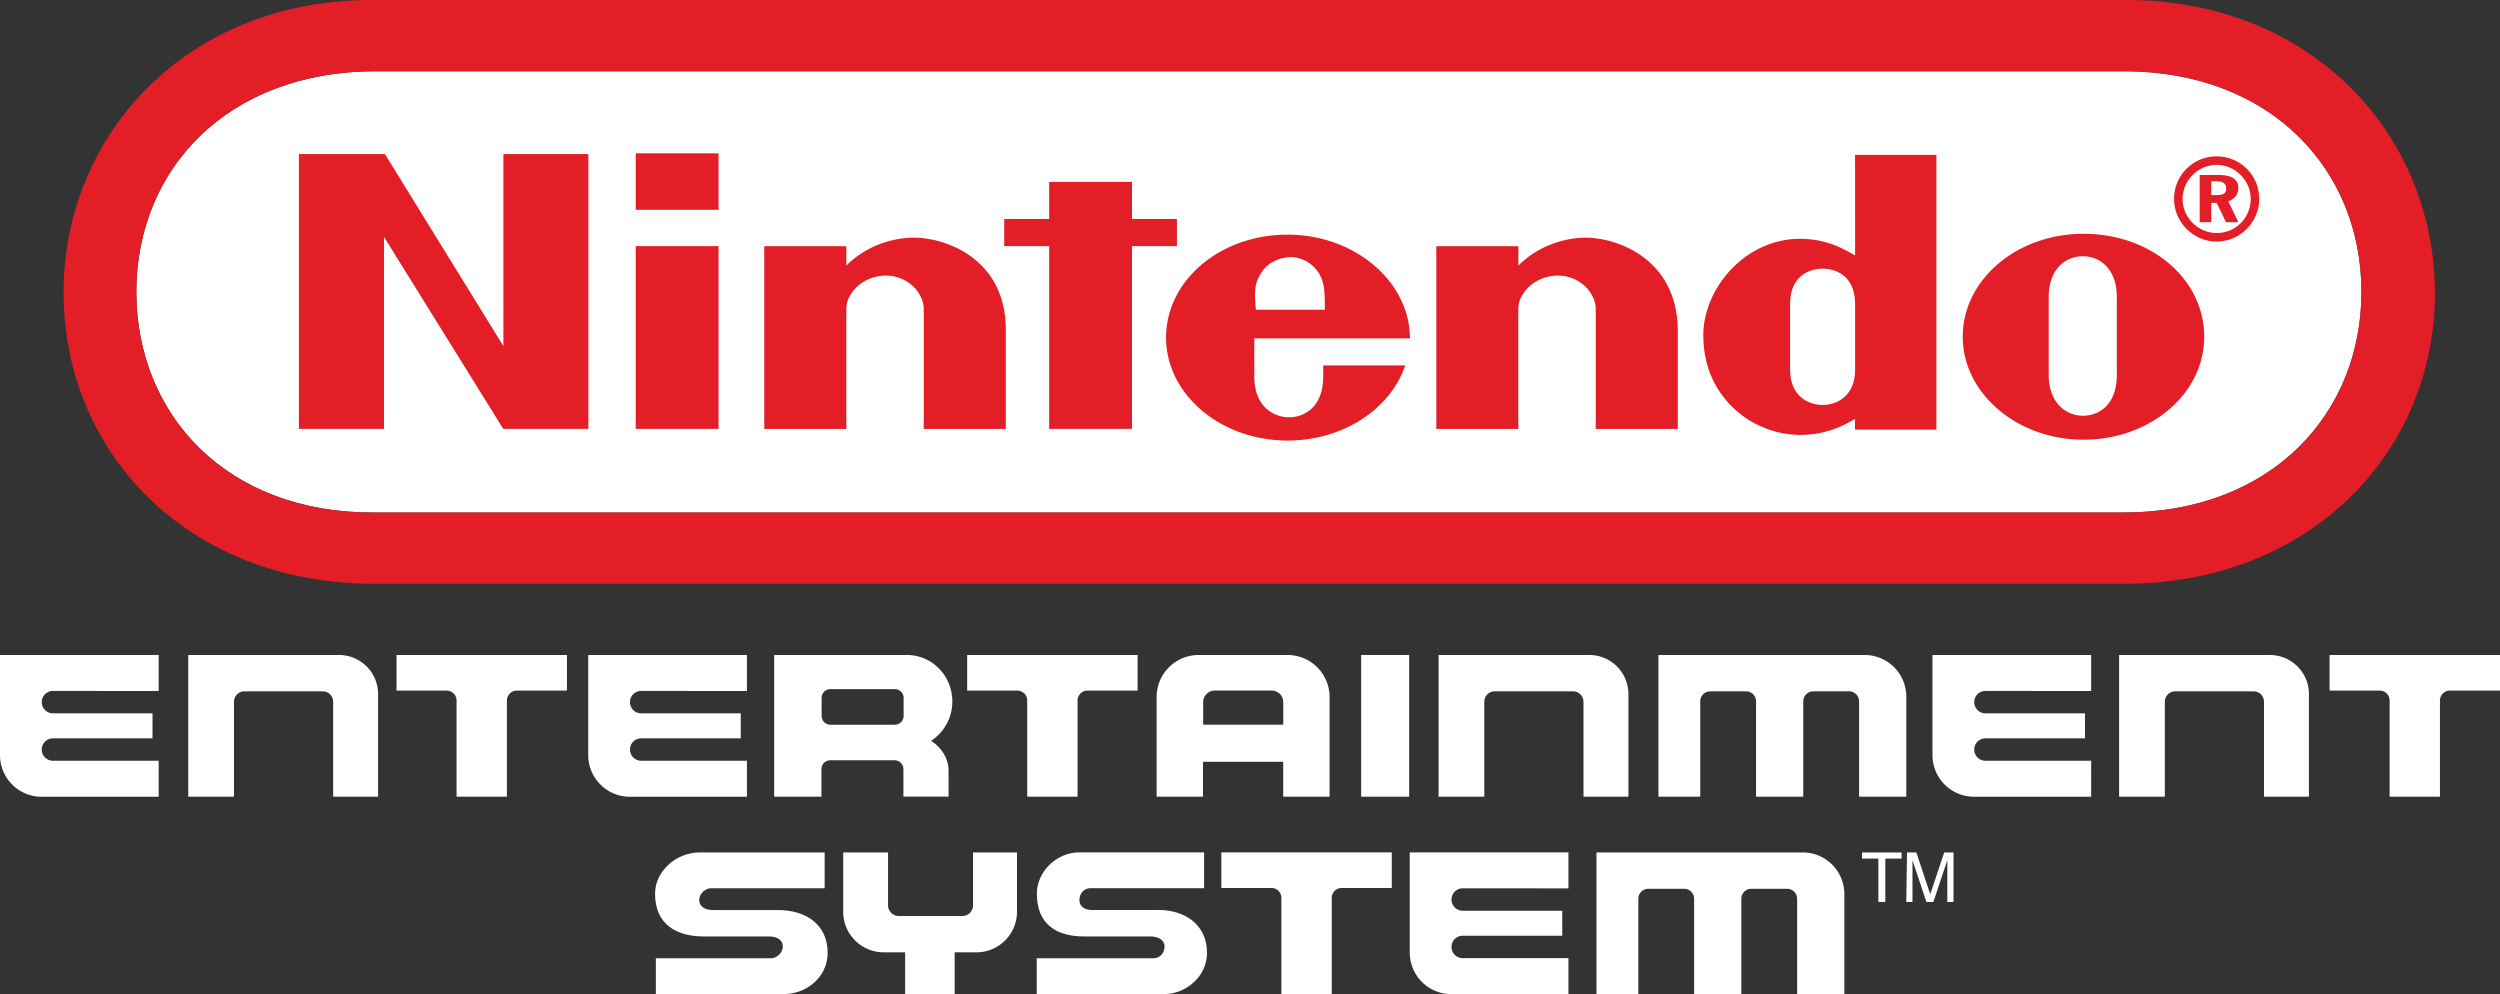 <?xml version="1.0" encoding="UTF-8" standalone="no"?>
<svg
   id="Layer_1"
   data-name="Layer 1"
   viewBox="0 0 3839 1526.605"
   version="1.1"
   sodipodi:docname="nes-w.svg"
   inkscape:version="1.2 (dc2aedaf03, 2022-05-15)"
   xmlns:inkscape="http://www.inkscape.org/namespaces/inkscape"
   xmlns:sodipodi="http://sodipodi.sourceforge.net/DTD/sodipodi-0.dtd"
   xmlns="http://www.w3.org/2000/svg"
   xmlns:svg="http://www.w3.org/2000/svg">
  <rect x="0" y="0" width="3839" height="1526.605" fill="#333333" stroke="none"/>
  <defs
     id="defs51" />
  <sodipodi:namedview
     id="namedview49"
     pagecolor="#505050"
     bordercolor="#ffffff"
     borderopacity="1"
     inkscape:showpageshadow="0"
     inkscape:pageopacity="0"
     inkscape:pagecheckerboard="1"
     inkscape:deskcolor="#505050"
     showgrid="false"
     inkscape:zoom="0.10931261"
     inkscape:cx="1788.4488"
     inkscape:cy="-612.92106"
     inkscape:window-width="1920"
     inkscape:window-height="1017"
     inkscape:window-x="-8"
     inkscape:window-y="-8"
     inkscape:window-maximized="1"
     inkscape:current-layer="Layer_1" />
  <path
     d="M3261.2,787H574.4c-227.1,1.2-365-151-365-338.8s139.1-337.6,365-338.8H3261.2c225.9,0,365,151,365,338.8S3487.2,787,3261.2,787Z"
     transform="translate(0 0.005)"
     style="fill:#fff"
     id="path2" />
  <path
     d="M773,531.4,591.1,236.6H459v422H589.7V363.8l183.1,294.8h130.7v-422H773ZM1807.3,378V336.3h-69v-57H1611.1v57h-69V378h69V658.6h127.2V378ZM976.2,658.6h127.2V378H976.2Zm0-336.4h127.2V235.5H976.2ZM3199.4,359C3097.2,359,3014,429.2,3014,517.1c0,86.7,83.2,158.1,185.4,158.1s185.4-70.2,185.4-158.1C3384.8,429.2,3304.1,359,3199.4,359Zm51.2,216.4c0,45.2-26.2,63-52.3,63-25,0-52.3-19-52.3-63V456.5c0-44,26.2-63,52.3-63,25,0,52.3,17.8,52.3,63V575.4ZM2848.7,392.3c-20.2-11.9-41.7-22.5-71.4-25-91.5-8.3-161.7,72.5-161.7,147.4,0,97.5,74.9,134.4,86.7,139.1,42.8,20.2,97.5,20.2,146.2-10.7v16.7h125v-422H2848.6C2848.7,236.6,2848.7,327,2848.7,392.3Zm0,124.9v49.9c0,42.8-29.7,54.7-49.9,54.7s-49.9-11.9-49.9-54.7V467.3c0-44,29.7-54.7,49.9-54.7S2848.7,423.3,2848.7,467.3ZM1400.6,365c-41.7,1.2-77.2,19-101,42.8V378.1h-126v280.6h126V474.4c0-25,26.2-51.2,60.7-51.2s58.2,27.3,58.2,51.2v184.3h126v-152.2C1544.5,394.7,1448.3,363.8,1400.6,365Zm1032,0c-41.7,1.2-77.2,19-101,42.8V378.1h-126v280.6H2331.5V474.4c0-25,26.2-51.2,60.7-51.2s58.2,27.3,58.2,51.2v184.3h126v-152.2C2575.3,394.7,2478.9,363.8,2432.6,365Zm-267.5,154.6c0-86.7-84.4-159.3-187.9-159.3-103.4,0-186.6,70.2-186.6,158.1,0,86.7,83.2,158.1,186.6,158.1,85.6,0,158.1-48.7,180.7-115.4h-126v16.7c0,51.2-33.3,63-52.3,63s-53.5-11.9-53.5-63V519.6ZM1935.7,420.9c9.5-17.8,28.5-25,45.2-26.2,16.7,0,34.5,8.3,45.2,26.2,8.3,14.3,8.3,30.9,8.3,54.7h-105.9C1926.2,450.6,1926.2,435.2,1935.7,420.9Zm1501.5-132c0-14.3-10.7-20.2-30.9-20.2h-28.5v72.5h17.8V311.5h8.3l14.3,29.7h19l-15.5-32.1C3431.3,305.5,3437.2,298.4,3437.2,288.9Zm-33.3,10.7h-8.3V278.2h7.2c10.7,0,15.5,3.5,15.5,10.7C3419.3,297.3,3413.4,299.6,3403.9,299.6Zm0-59.5A65.168,65.168,0,0,0,3338.5,305.5c0,35.7,29.7,65.4,65.4,65.4s65.4-29.7,65.4-65.4A65.231,65.231,0,0,0,3403.9,240.1Zm0,117.7c-28.5,0-52.3-23.8-52.3-52.3s23.8-52.3,52.3-52.3S3456.2,277,3456.2,305.5C3456.1,334.1,3433.6,357.8,3403.9,357.8ZM3262.4,0H573.2C289.1-1.2,97.7,204.5,97.7,449.4s190.2,447,476.7,447H3262.4c285.3,0,476.7-202.1,476.7-447C3738,203.3,3546.5-1.2,3262.4,0ZM3261.2,787H574.4c-227.1,1.2-365-151-365-338.8s139.1-337.6,365-338.8H3261.2c225.9,0,365,151,365,338.8S3487.2,787,3261.2,787ZM3262.4,0H573.2C289.1-1.2,97.7,204.5,97.7,449.4s190.2,447,476.7,447H3262.4c285.3,0,476.7-202.1,476.7-447C3738,203.3,3546.5-1.2,3262.4,0ZM3261.2,787H574.4c-227.1,1.2-365-151-365-338.8s139.1-337.6,365-338.8H3261.2c225.9,0,365,151,365,338.8S3487.2,787,3261.2,787ZM3262.4,0H573.2C289.1-1.2,97.7,204.5,97.7,449.4s190.2,447,476.7,447H3262.4c285.3,0,476.7-202.1,476.7-447C3738,203.3,3546.5-1.2,3262.4,0ZM3261.2,787H574.4c-227.1,1.2-365-151-365-338.8s139.1-337.6,365-338.8H3261.2c225.9,0,365,151,365,338.8S3487.2,787,3261.2,787Z"
     transform="translate(0 0.005)"
     style="fill:#e31e26"
     id="path4" />
  <path
     d="M1429.8,1137.6h0a71.899,71.899,0,0,0,32.6-60.4c0-39.4-31.1-71.4-69.7-71.4h-203.9v217.6h72.6V1181a13.507,13.507,0,0,1,13.5-13.5h98.9a13.507,13.507,0,0,1,13.5,13.5v42.3h69.3v-41C1456.4,1171.7,1451.9,1152.2,1429.8,1137.6ZM1275.2,1112.9a13.507,13.507,0,0,1-13.5-13.5v-27.7a13.507,13.507,0,0,1,13.5-13.5h98.9a13.507,13.507,0,0,1,13.5,13.5V1099.4a13.507,13.507,0,0,1-13.5,13.5Z"
     transform="translate(0 0.005)"
     style="fill:#fff"
     id="path6" />
  <path
     d="M1977.1,1005.8H1840.7a64.571,64.571,0,0,0-64.6,64.6v153h71.2v-53.6H1970.5v53.6H2041.7v-153A64.571,64.571,0,0,0,1977.1,1005.8Zm-129.5,107v-34.5a17.882,17.882,0,0,1,17.9-17.9H1952.7a17.882,17.882,0,0,1,17.9,17.9v34.5Z"
     transform="translate(0 0.005)"
     style="fill:#fff"
     id="path8" />
  <rect
     x="2090.2"
     y="1005.805"
     width="73.7"
     height="217.6"
     style="fill:#fff"
     id="rect10" />
  <path
     d="M2440.6,1005.8h-231.5v217.6h70.2V1077.6a16.047,16.047,0,0,1,16-16H2415.6a16.047,16.047,0,0,1,16,16v145.8h69V1065.7A60.026,60.026,0,0,0,2440.6,1005.8Z"
     transform="translate(0 0.005)"
     style="fill:#fff"
     id="path12" />
  <path
     d="M2863.4,1005.8H2546.7v217.6h64.2V1077a15.407,15.407,0,0,1,15.4-15.4h54.9a15.407,15.407,0,0,1,15.4,15.4v26.5h0v119.9h72.5V1077a15.407,15.407,0,0,1,15.4-15.4h54.9a15.407,15.407,0,0,1,15.4,15.4v146.4h72.5V1069.6A63.93,63.93,0,0,0,2863.4,1005.8Z"
     transform="translate(0 0.005)"
     style="fill:#fff"
     id="path14" />
  <path
     d="M3485.6,1005.8h-231.5v217.6h70.2V1077.6a16.047,16.047,0,0,1,16-16H3460.6a16.047,16.047,0,0,1,16,16v145.8h69V1065.7A60.026,60.026,0,0,0,3485.6,1005.8Z"
     transform="translate(0 0.005)"
     style="fill:#fff"
     id="path16" />
  <path
     d="M520.6,1005.8H289.1v217.6h70.2V1077.6a16.047,16.047,0,0,1,16-16H495.6a16.047,16.047,0,0,1,16,16v145.8h69V1065.7A60.026,60.026,0,0,0,520.6,1005.8Z"
     transform="translate(0 0.005)"
     style="fill:#fff"
     id="path18" />
  <path
     d="M243.7,1061.1v-55.3H0v153.7a63.931,63.931,0,0,0,64,64H243.7V1168.2H81.3A17.199,17.199,0,0,1,64.1,1151h0a17.199,17.199,0,0,1,17.2-17.2H234.2v-38.4H81.3a17.199,17.199,0,0,1-17.2-17.2h0a17.199,17.199,0,0,1,17.2-17.2Z"
     transform="translate(0 0.005)"
     style="fill:#fff"
     id="path20" />
  <path
     d="M1147,1061.1v-55.3H903.3v153.7a63.931,63.931,0,0,0,64,64H1147V1168.2H984.6A17.199,17.199,0,0,1,967.4,1151h0a17.199,17.199,0,0,1,17.2-17.2h152.9v-38.4H984.6a17.199,17.199,0,0,1-17.2-17.2h0a17.199,17.199,0,0,1,17.2-17.2Z"
     transform="translate(0 0.005)"
     style="fill:#fff"
     id="path22" />
  <path
     d="M3211.2,1061.1v-55.3H2967.5v153.7a63.931,63.931,0,0,0,64,64h179.7V1168.2H3048.8A17.199,17.199,0,0,1,3031.6,1151h0a17.199,17.199,0,0,1,17.2-17.2h152.9v-38.4H3048.8a17.199,17.199,0,0,1-17.2-17.2h0a17.199,17.199,0,0,1,17.2-17.2L3211.2,1061.1Z"
     transform="translate(0 0.005)"
     style="fill:#fff"
     id="path24" />
  <path
     d="M3839,1005.8h-261.7v54.7h77A15.193,15.193,0,0,1,3669.5,1075.7V1223.4h77.3V1075.7A15.193,15.193,0,0,1,3762,1060.5h77Z"
     transform="translate(0 0.005)"
     style="fill:#fff"
     id="path26" />
  <path
     d="M1746.9,1005.8H1485.2v54.7h77A15.193,15.193,0,0,1,1577.4,1075.7V1223.4H1654.7V1075.7A15.193,15.193,0,0,1,1669.9,1060.5h77l0-54.7Z"
     transform="translate(0 0.005)"
     style="fill:#fff"
     id="path28" />
  <path
     d="M870.5,1005.8H608.9v54.7h77A15.193,15.193,0,0,1,701.1,1075.7V1223.4h77.3V1075.7A15.193,15.193,0,0,1,793.6,1060.5h77v-54.7Z"
     transform="translate(0 0.005)"
     style="fill:#fff"
     id="path30" />
  <path
     d="M1779.9,1397.4H1677.7c-11.9,0-20.2-4.8-20.2-15.6,0-9.6,7.2-17.9,16.7-17.9H1849v-55H1657.6c-35.7,0-65.4,29.9-65.4,63.3,0,47.8,30.9,65.8,72.5,65.8H1766.9c10.7,0,21.4,4.8,21.4,15.6,0,9.6-7.2,17.9-16.7,17.9H1592v55h196.1c32.1,0,65.4-26.3,65.4-63.3C1853.6,1418.9,1817.9,1397.4,1779.9,1397.4Z"
     transform="translate(0 0.005)"
     style="fill:#fff"
     id="path32" />
  <path
     d="M1195,1397.5h-99.9c-11.9,0-21.4-4.8-21.4-15.6,0-9.5,9.5-17.9,17.8-17.9h174.8v-55H1074.9c-38,0-69,29.9-69,63.3,0,47.7,33.3,65.7,74.9,65.7h99.9c11.9,0,21.4,4.8,21.4,15.6,0,9.5-9.5,17.9-17.8,17.9H1007.1v55h196.1C1238.9,1526.5,1270.9,1500.2,1270.9,1463.2,1271.1,1419,1236.6,1397.5,1195,1397.5Z"
     transform="translate(0 0.005)"
     style="fill:#fff"
     id="path34" />
  <path
     d="M2768.3,1309H2451.6v217.6h64.2V1380.2a15.407,15.407,0,0,1,15.4-15.4h54.9a15.407,15.407,0,0,1,15.4,15.4v26.5h0v119.9h72.5V1380.2a15.407,15.407,0,0,1,15.4-15.4h54.9a15.407,15.407,0,0,1,15.4,15.4v146.4h72.5V1372.8A63.93,63.93,0,0,0,2768.3,1309Z"
     transform="translate(0 0.005)"
     style="fill:#fff"
     id="path36" />
  <path
     d="M1560,1309H1494.2V1390.2a16.41,16.41,0,0,1-16.4,16.4H1380.1a16.41,16.41,0,0,1-16.4-16.4V1309h-68.9v91.1A62.309,62.309,0,0,0,1357.1,1462.4h32.8v64.2H1466v-64.2h33.4a62.309,62.309,0,0,0,62.3-62.3V1309Z"
     transform="translate(0 0.005)"
     style="fill:#fff"
     id="path38" />
  <path
     d="M2408.5,1364.2V1308.9H2164.8v153.7a63.931,63.931,0,0,0,64,64h179.7V1471.3H2246.1a17.199,17.199,0,0,1-17.2-17.2h0a17.199,17.199,0,0,1,17.2-17.2H2399v-38.4H2246.1a17.199,17.199,0,0,1-17.2-17.2h0a17.199,17.199,0,0,1,17.2-17.2l162.4.1Z"
     transform="translate(0 0.005)"
     style="fill:#fff"
     id="path40" />
  <path
     d="M2920.1,1309v9.5h-25V1385h-10.7v-66.5h-25V1309Z"
     transform="translate(0 0.005)"
     style="fill:#fff"
     id="path42" />
  <path
     d="M2928.4,1309H2942.7l21.4,64.2L2985.5,1309h14.3v76.1h-9.5v-64.2l-21.4,64.2H2958.2l-21.4-64.2v64.2h-9.5L2928.4,1309Z"
     transform="translate(0 0.005)"
     style="fill:#fff"
     id="path44" />
  <path
     d="M2137.2,1308.9H1875.5v54.7h77A15.193,15.193,0,0,1,1967.7,1378.8v147.7H2045v-147.7A15.193,15.193,0,0,1,2060.2,1363.6h77Z"
     transform="translate(0 0.005)"
     style="fill:#fff"
     id="path46" />
</svg>
